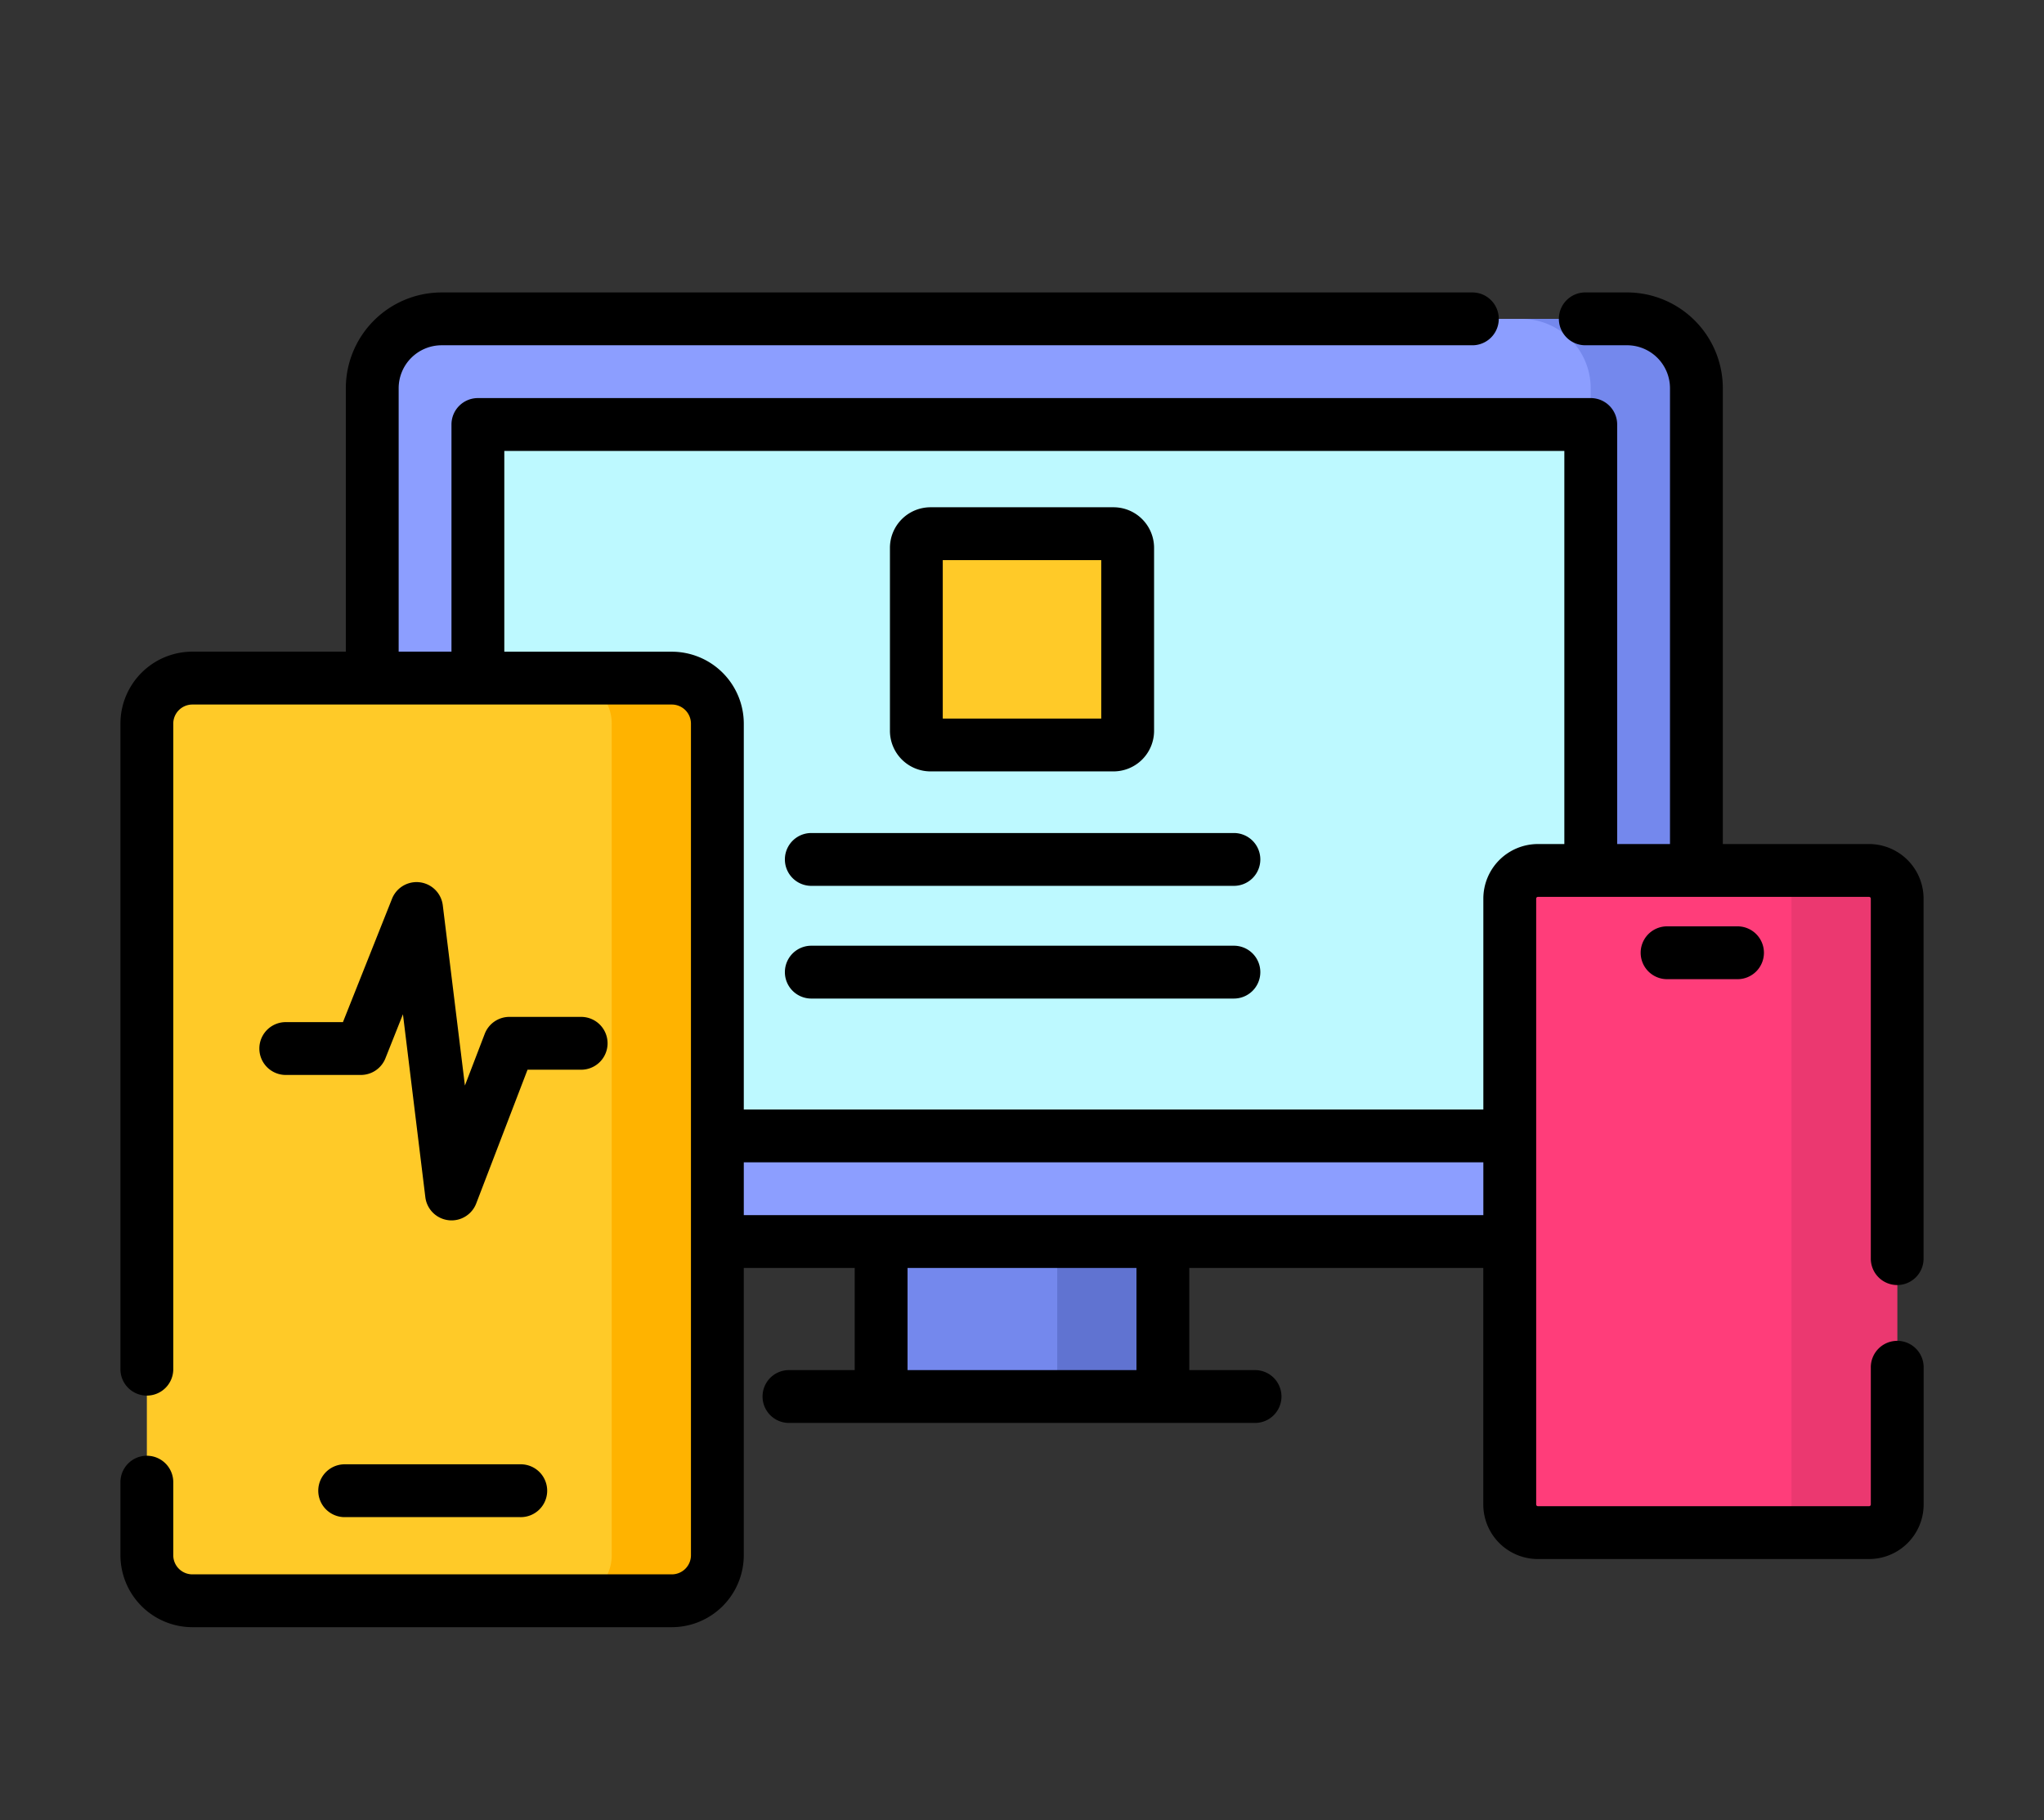 <svg xmlns="http://www.w3.org/2000/svg" xmlns:xlink="http://www.w3.org/1999/xlink" width="146" height="130" viewBox="0 0 146 130"><rect x="0" y="0" width="146" height="130" fill="#333333" stroke="none"/><defs><clipPath id="a"><rect width="146" height="130" transform="translate(-3551 -6996)" fill="#fff" stroke="#707070" stroke-width="1"/></clipPath></defs><g transform="translate(3551 6996)" clip-path="url(#a)"><g transform="translate(-3542.397 -7041.612)"><path d="M161.129,139.907H76.454a4.954,4.954,0,0,1-4.954-4.954v-56A4.954,4.954,0,0,1,76.454,74h84.675a4.954,4.954,0,0,1,4.954,4.954v56a4.955,4.955,0,0,1-4.955,4.954Z" transform="translate(-53.514 -5.613)" fill="#8c9eff"/><path d="M405.352,74H397.8a4.954,4.954,0,0,1,4.954,4.954v56a4.954,4.954,0,0,1-4.954,4.954h7.547a4.954,4.954,0,0,0,4.954-4.954v-56A4.954,4.954,0,0,0,405.352,74Z" transform="translate(-297.737 -5.613)" fill="#7488ed"/><path d="M0,0H50.813V79.49H0Z" transform="translate(105.023 75.933) rotate(90)" fill="#bdf9ff"/><path d="M45,241.907H10.752A3.252,3.252,0,0,1,7.5,238.655v-59.4A3.252,3.252,0,0,1,10.752,176H45a3.252,3.252,0,0,1,3.252,3.252v59.4A3.252,3.252,0,0,1,45,241.907Z" transform="translate(-5.613 -81.955)" fill="#ffca28"/><path d="M134.12,176h-7.547a3.252,3.252,0,0,1,3.252,3.252v59.4a3.252,3.252,0,0,1-3.252,3.252h7.547a3.252,3.252,0,0,0,3.252-3.252v-59.4A3.252,3.252,0,0,0,134.12,176Z" transform="translate(-94.733 -81.955)" fill="#ffb300"/><path d="M420.158,277.936H396.512a2.013,2.013,0,0,1-2.012-2.012V232.656a2.013,2.013,0,0,1,2.012-2.012h23.646a2.013,2.013,0,0,1,2.012,2.012v43.267A2.013,2.013,0,0,1,420.158,277.936Z" transform="translate(-295.263 -122.853)" fill="#ff3d7a"/><path d="M474.047,230.644H466.5a2.012,2.012,0,0,1,2.012,2.012v43.267a2.012,2.012,0,0,1-2.012,2.012h7.547a2.012,2.012,0,0,0,2.012-2.012V232.656A2.013,2.013,0,0,0,474.047,230.644Z" transform="translate(-349.151 -122.853)" fill="#eb3870"/><path d="M216,336h20.124v11.068H216Z" transform="translate(-161.665 -201.707)" fill="#7488ed"/><path d="M266,336h7.547v11.068H266Z" transform="translate(-199.087 -201.707)" fill="#6073d1"/><path d="M240.087,150.093H227.006A1.006,1.006,0,0,1,226,149.087V136.006A1.006,1.006,0,0,1,227.006,135h13.081a1.006,1.006,0,0,1,1.006,1.006v13.081A1.006,1.006,0,0,1,240.087,150.093Z" transform="translate(-169.149 -51.269)" fill="#ffca28"/><path d="M221.393,146.366h13.081a2.9,2.9,0,0,0,2.893-2.893V130.393a2.9,2.9,0,0,0-2.893-2.893H221.393a2.9,2.9,0,0,0-2.893,2.893v13.081A2.9,2.9,0,0,0,221.393,146.366Zm.88-15.093h11.32v11.32h-11.32Z" transform="translate(-163.536 -45.655)"/><path d="M220.573,220H190.387a1.887,1.887,0,0,0,0,3.773h30.186a1.887,1.887,0,1,0,0-3.773Z" transform="translate(-141.083 -114.887)"/><path d="M220.573,252H190.387a1.887,1.887,0,0,0,0,3.773h30.186a1.887,1.887,0,1,0,0-3.773Z" transform="translate(-141.083 -138.837)"/><path d="M64.19,245.446A1.887,1.887,0,0,0,62.3,243.56H57.177a1.887,1.887,0,0,0-1.761,1.211L54,248.464,52.42,235.589a1.887,1.887,0,0,0-3.626-.468l-3.506,8.813H41.161a1.887,1.887,0,0,0,0,3.773h5.408a1.887,1.887,0,0,0,1.753-1.189l1.252-3.146,1.6,13.068a1.887,1.887,0,0,0,3.634.446l3.665-9.553H62.3A1.886,1.886,0,0,0,64.19,245.446Z" transform="translate(-29.395 -125.314)"/><path d="M126.908,137.4a1.887,1.887,0,0,0,1.887-1.887V109.8a3.9,3.9,0,0,0-3.9-3.9H114.456V73.34a6.847,6.847,0,0,0-6.84-6.84h-3.027a1.887,1.887,0,0,0,0,3.773h3.027a3.07,3.07,0,0,1,3.066,3.066V105.9h-3.773V75.933a1.887,1.887,0,0,0-1.887-1.887H25.532a1.887,1.887,0,0,0-1.887,1.887V92.158H19.873V73.34a3.07,3.07,0,0,1,3.066-3.066h73.67a1.887,1.887,0,0,0,0-3.773H22.939a6.847,6.847,0,0,0-6.84,6.84V92.158H5.138A5.144,5.144,0,0,0,0,97.3v46.066a1.887,1.887,0,1,0,3.773,0V97.3a1.367,1.367,0,0,1,1.365-1.365H39.386A1.367,1.367,0,0,1,40.751,97.3v59.4a1.367,1.367,0,0,1-1.365,1.365H5.138A1.367,1.367,0,0,1,3.773,156.7v-5.264a1.887,1.887,0,0,0-3.773,0V156.7a5.144,5.144,0,0,0,5.138,5.138H39.386a5.144,5.144,0,0,0,5.138-5.138V136.18h7.924v7.295H47.795a1.887,1.887,0,1,0,0,3.773H81a1.887,1.887,0,1,0,0-3.773H76.346V136.18h21v16.89a3.9,3.9,0,0,0,3.9,3.9H124.9a3.9,3.9,0,0,0,3.9-3.9v-9.754a1.887,1.887,0,1,0-3.773,0v9.754a.126.126,0,0,1-.126.126H101.25a.126.126,0,0,1-.126-.126V109.8a.126.126,0,0,1,.126-.126H124.9a.126.126,0,0,1,.126.126v25.711A1.887,1.887,0,0,0,126.908,137.4Zm-54.335,6.074H56.222V136.18H72.573ZM44.525,132.407v-3.773H97.35v3.773ZM97.35,109.8V124.86H44.525V97.3a5.144,5.144,0,0,0-5.138-5.138H27.419V77.82h75.717V105.9H101.25A3.9,3.9,0,0,0,97.35,109.8Z"/><path d="M57.887,399.25a1.887,1.887,0,0,0,0,3.773H70.464a1.887,1.887,0,1,0,0-3.773Z" transform="translate(-41.913 -249.046)"/><path d="M433.387,246.5a1.887,1.887,0,0,0,0,3.773h5.031a1.887,1.887,0,1,0,0-3.773Z" transform="translate(-322.956 -134.721)"/></g></g></svg>